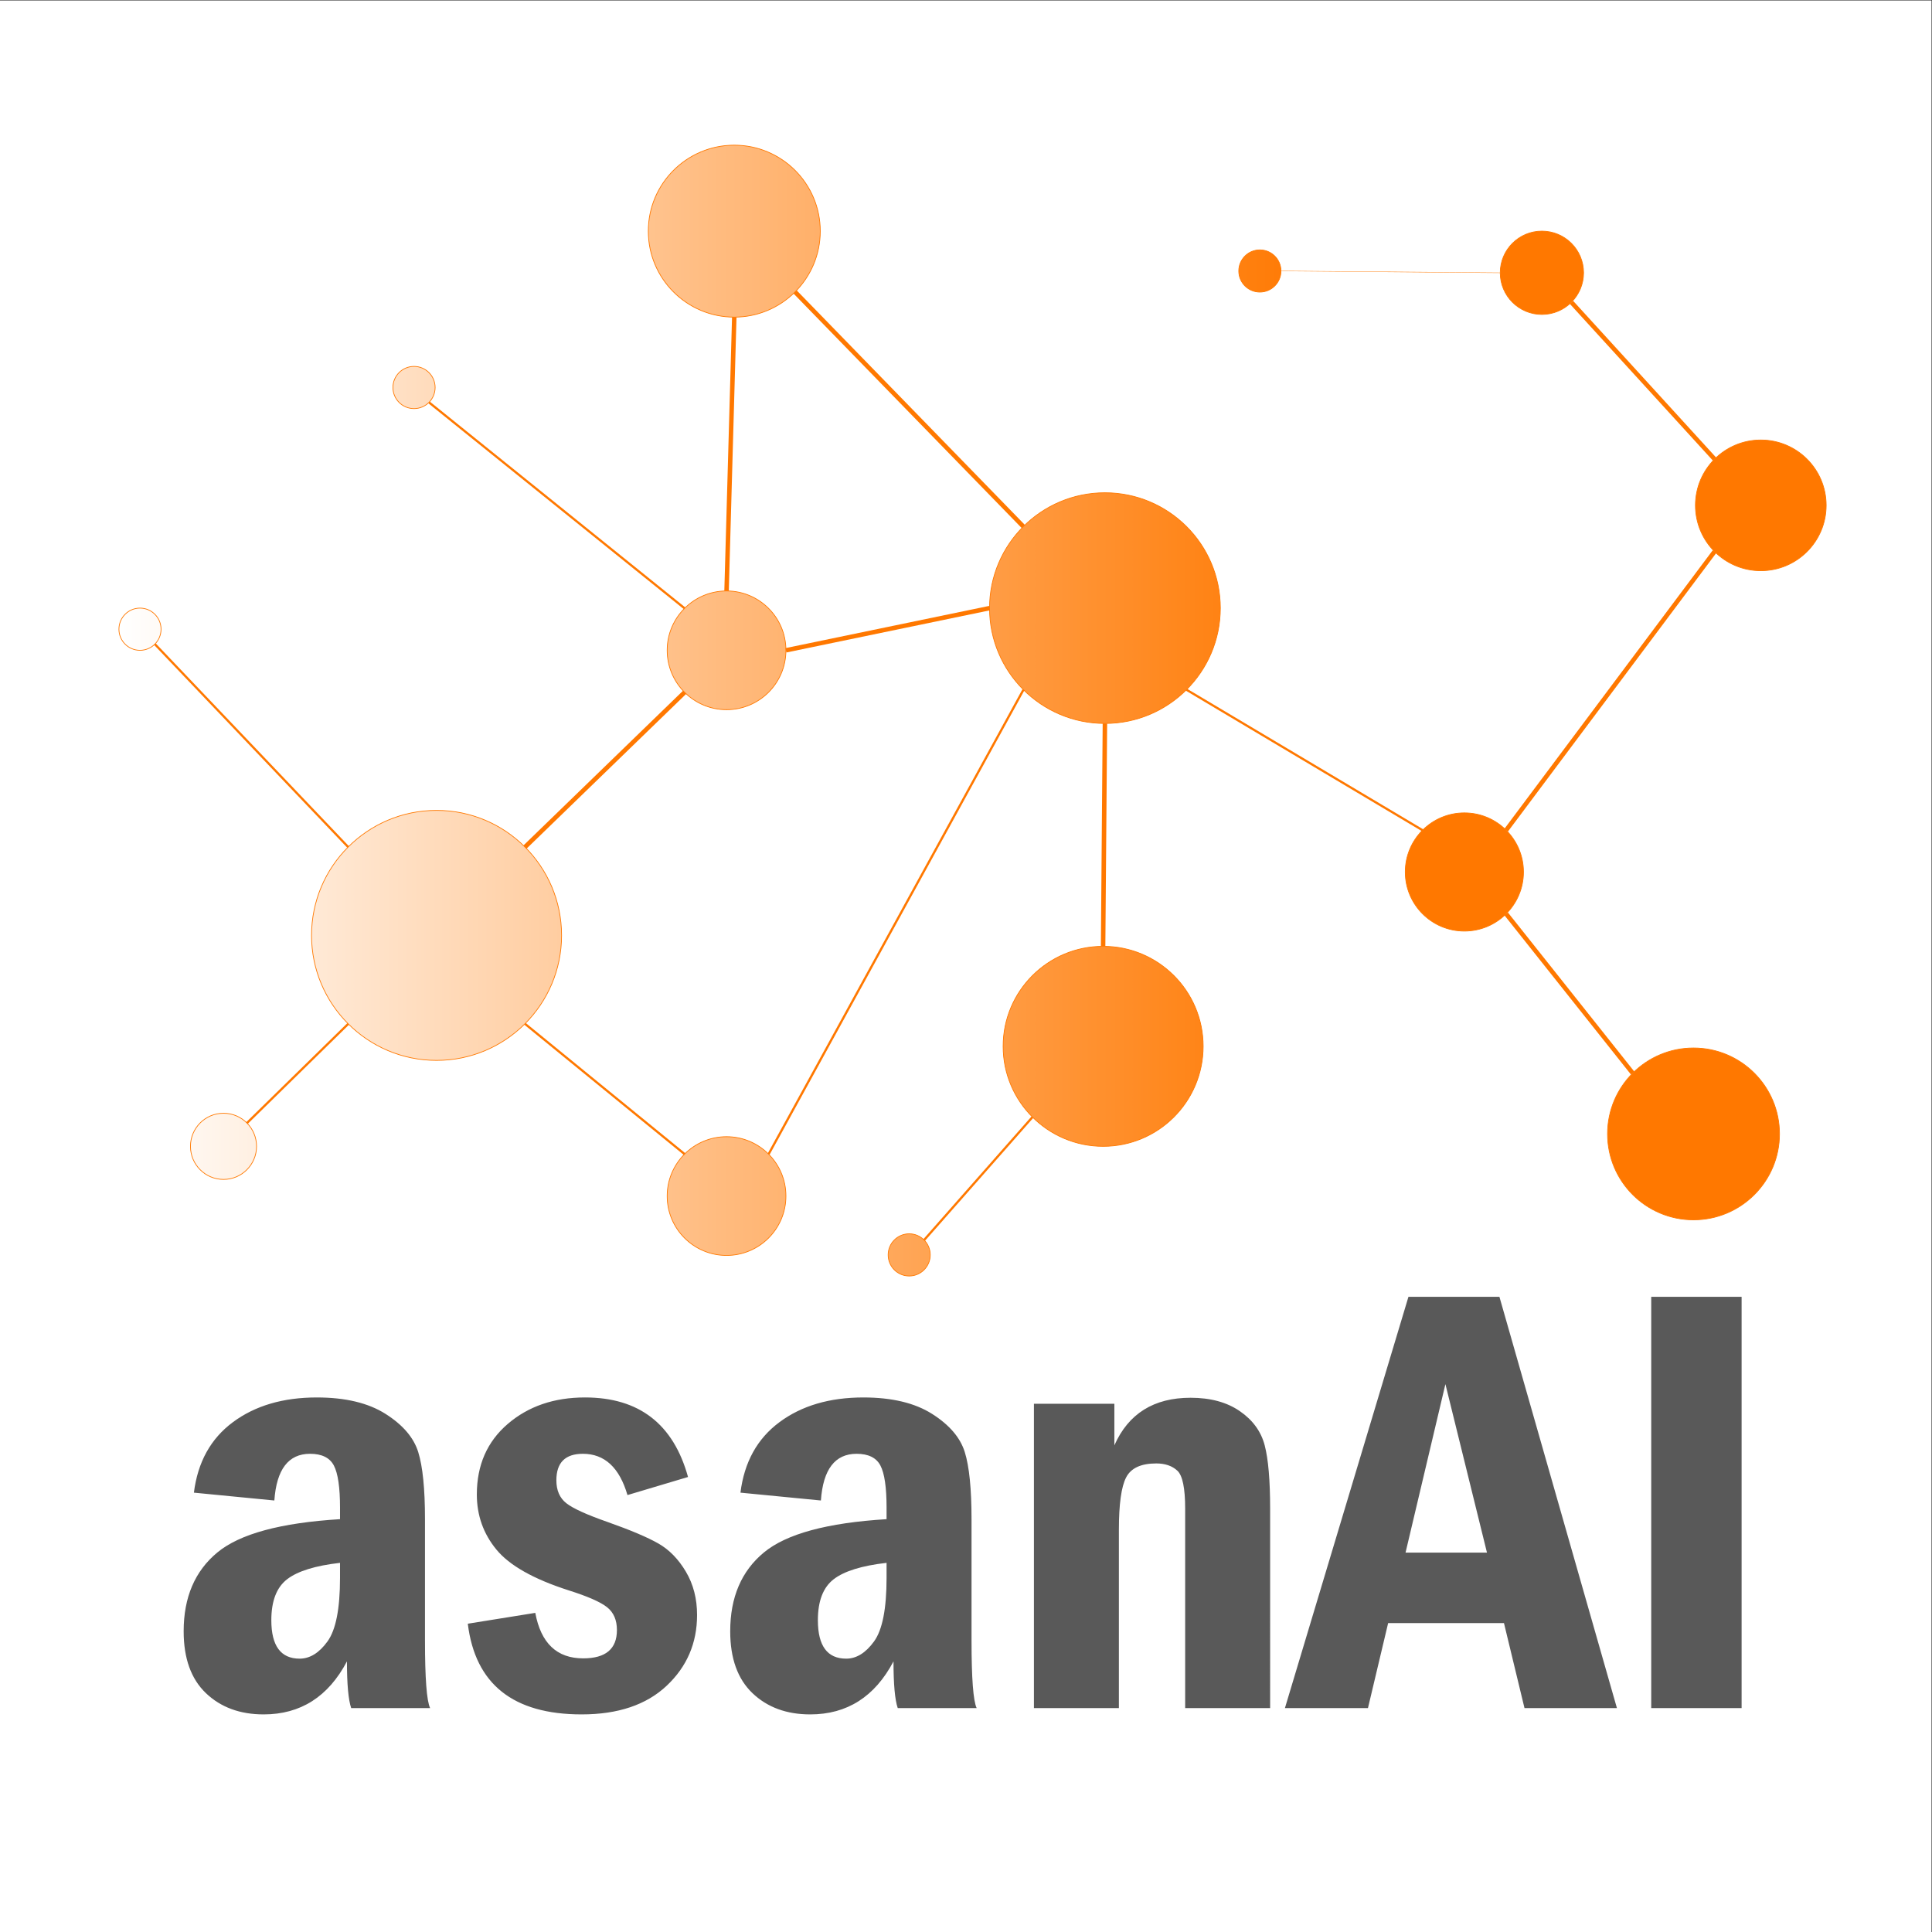 <?xml version="1.0" encoding="UTF-8" standalone="no"?>
<svg
   xmlns:dc="http://purl.org/dc/elements/1.1/"
   xmlns:cc="http://creativecommons.org/ns#"
   xmlns:rdf="http://www.w3.org/1999/02/22-rdf-syntax-ns#"
   xmlns:svg="http://www.w3.org/2000/svg"
   xmlns="http://www.w3.org/2000/svg"
   viewBox="0 0 3456 3456"
   height="3456"
   width="3456"
   xml:space="preserve"
   id="svg2"
   version="1.1"><rect x="0" y="0" width="3456" height="3456" fill="#333333" stroke="none"/><defs
     id="defs6"><clipPath
       id="clipPath18"
       clipPathUnits="userSpaceOnUse"><path
         style="clip-rule:evenodd"
         id="path16"
         d="M 0,7.3242e-4 H 2592 V 2592.001 H 0 Z" /></clipPath><linearGradient
       id="linearGradient30"
       spreadMethod="pad"
       gradientUnits="userSpaceOnUse"
       y2="1639.08"
       x2="2450.64"
       y1="1639.08"
       x1="159.6"><stop
         id="stop24"
         offset="0"
         style="stop-opacity:1;stop-color:#ffffff" /><stop
         id="stop26"
         offset="0.7"
         style="stop-opacity:1;stop-color:#ff7800" /><stop
         id="stop28"
         offset="1"
         style="stop-opacity:1;stop-color:#ff7800" /></linearGradient><linearGradient
       id="linearGradient44"
       spreadMethod="pad"
       gradientUnits="userSpaceOnUse"
       y2="1639.08"
       x2="2450.64"
       y1="1639.08"
       x1="159.6"><stop
         id="stop38"
         offset="0"
         style="stop-opacity:1;stop-color:#ffffff" /><stop
         id="stop40"
         offset="0.7"
         style="stop-opacity:1;stop-color:#ff7800" /><stop
         id="stop42"
         offset="1"
         style="stop-opacity:1;stop-color:#ff7800" /></linearGradient><linearGradient
       id="linearGradient58"
       spreadMethod="pad"
       gradientUnits="userSpaceOnUse"
       y2="1639.08"
       x2="2450.64"
       y1="1639.08"
       x1="159.6"><stop
         id="stop52"
         offset="0"
         style="stop-opacity:1;stop-color:#ffffff" /><stop
         id="stop54"
         offset="0.7"
         style="stop-opacity:1;stop-color:#ff7800" /><stop
         id="stop56"
         offset="1"
         style="stop-opacity:1;stop-color:#ff7800" /></linearGradient><linearGradient
       id="linearGradient72"
       spreadMethod="pad"
       gradientUnits="userSpaceOnUse"
       y2="1639.08"
       x2="2450.64"
       y1="1639.08"
       x1="159.6"><stop
         id="stop66"
         offset="0"
         style="stop-opacity:1;stop-color:#ffffff" /><stop
         id="stop68"
         offset="0.7"
         style="stop-opacity:1;stop-color:#ff7800" /><stop
         id="stop70"
         offset="1"
         style="stop-opacity:1;stop-color:#ff7800" /></linearGradient><linearGradient
       id="linearGradient86"
       spreadMethod="pad"
       gradientUnits="userSpaceOnUse"
       y2="1639.08"
       x2="2450.64"
       y1="1639.08"
       x1="159.6"><stop
         id="stop80"
         offset="0"
         style="stop-opacity:1;stop-color:#ffffff" /><stop
         id="stop82"
         offset="0.7"
         style="stop-opacity:1;stop-color:#ff7800" /><stop
         id="stop84"
         offset="1"
         style="stop-opacity:1;stop-color:#ff7800" /></linearGradient><linearGradient
       id="linearGradient100"
       spreadMethod="pad"
       gradientUnits="userSpaceOnUse"
       y2="1639.08"
       x2="2450.64"
       y1="1639.08"
       x1="159.6"><stop
         id="stop94"
         offset="0"
         style="stop-opacity:1;stop-color:#ffffff" /><stop
         id="stop96"
         offset="0.7"
         style="stop-opacity:1;stop-color:#ff7800" /><stop
         id="stop98"
         offset="1"
         style="stop-opacity:1;stop-color:#ff7800" /></linearGradient><linearGradient
       id="linearGradient114"
       spreadMethod="pad"
       gradientUnits="userSpaceOnUse"
       y2="1639.08"
       x2="2450.64"
       y1="1639.08"
       x1="159.6"><stop
         id="stop108"
         offset="0"
         style="stop-opacity:1;stop-color:#ffffff" /><stop
         id="stop110"
         offset="0.7"
         style="stop-opacity:1;stop-color:#ff7800" /><stop
         id="stop112"
         offset="1"
         style="stop-opacity:1;stop-color:#ff7800" /></linearGradient><linearGradient
       id="linearGradient128"
       spreadMethod="pad"
       gradientUnits="userSpaceOnUse"
       y2="1639.08"
       x2="2450.64"
       y1="1639.08"
       x1="159.6"><stop
         id="stop122"
         offset="0"
         style="stop-opacity:1;stop-color:#ffffff" /><stop
         id="stop124"
         offset="0.7"
         style="stop-opacity:1;stop-color:#ff7800" /><stop
         id="stop126"
         offset="1"
         style="stop-opacity:1;stop-color:#ff7800" /></linearGradient><linearGradient
       id="linearGradient142"
       spreadMethod="pad"
       gradientUnits="userSpaceOnUse"
       y2="1639.08"
       x2="2450.64"
       y1="1639.08"
       x1="159.6"><stop
         id="stop136"
         offset="0"
         style="stop-opacity:1;stop-color:#ffffff" /><stop
         id="stop138"
         offset="0.7"
         style="stop-opacity:1;stop-color:#ff7800" /><stop
         id="stop140"
         offset="1"
         style="stop-opacity:1;stop-color:#ff7800" /></linearGradient><linearGradient
       id="linearGradient160"
       spreadMethod="pad"
       gradientUnits="userSpaceOnUse"
       y2="1639.08"
       x2="2450.64"
       y1="1639.08"
       x1="-2131.44"><stop
         id="stop150"
         offset="0"
         style="stop-opacity:1;stop-color:#ff7800" /><stop
         id="stop152"
         offset="0.15"
         style="stop-opacity:1;stop-color:#ff7800" /><stop
         id="stop154"
         offset="0.5"
         style="stop-opacity:1;stop-color:#ffffff" /><stop
         id="stop156"
         offset="0.85"
         style="stop-opacity:1;stop-color:#ff7800" /><stop
         id="stop158"
         offset="1"
         style="stop-opacity:1;stop-color:#ff7800" /></linearGradient><linearGradient
       id="linearGradient174"
       spreadMethod="pad"
       gradientUnits="userSpaceOnUse"
       y2="1639.08"
       x2="2450.64"
       y1="1639.08"
       x1="159.6"><stop
         id="stop168"
         offset="0"
         style="stop-opacity:1;stop-color:#ffffff" /><stop
         id="stop170"
         offset="0.7"
         style="stop-opacity:1;stop-color:#ff7800" /><stop
         id="stop172"
         offset="1"
         style="stop-opacity:1;stop-color:#ff7800" /></linearGradient><linearGradient
       id="linearGradient188"
       spreadMethod="pad"
       gradientUnits="userSpaceOnUse"
       y2="1639.08"
       x2="2450.64"
       y1="1639.08"
       x1="159.6"><stop
         id="stop182"
         offset="0"
         style="stop-opacity:1;stop-color:#ffffff" /><stop
         id="stop184"
         offset="0.7"
         style="stop-opacity:1;stop-color:#ff7800" /><stop
         id="stop186"
         offset="1"
         style="stop-opacity:1;stop-color:#ff7800" /></linearGradient><linearGradient
       id="linearGradient202"
       spreadMethod="pad"
       gradientUnits="userSpaceOnUse"
       y2="1639.08"
       x2="2450.64"
       y1="1639.08"
       x1="159.6"><stop
         id="stop196"
         offset="0"
         style="stop-opacity:1;stop-color:#ffffff" /><stop
         id="stop198"
         offset="0.7"
         style="stop-opacity:1;stop-color:#ff7800" /><stop
         id="stop200"
         offset="1"
         style="stop-opacity:1;stop-color:#ff7800" /></linearGradient><linearGradient
       id="linearGradient216"
       spreadMethod="pad"
       gradientUnits="userSpaceOnUse"
       y2="1639.08"
       x2="2450.64"
       y1="1639.08"
       x1="159.6"><stop
         id="stop210"
         offset="0"
         style="stop-opacity:1;stop-color:#ffffff" /><stop
         id="stop212"
         offset="0.7"
         style="stop-opacity:1;stop-color:#ff7800" /><stop
         id="stop214"
         offset="1"
         style="stop-opacity:1;stop-color:#ff7800" /></linearGradient><linearGradient
       id="linearGradient258"
       spreadMethod="pad"
       gradientUnits="userSpaceOnUse"
       y2="1639.08"
       x2="2450.64"
       y1="1639.08"
       x1="159.6"><stop
         id="stop252"
         offset="0"
         style="stop-opacity:1;stop-color:#ffffff" /><stop
         id="stop254"
         offset="0.7"
         style="stop-opacity:1;stop-color:#ff7800" /><stop
         id="stop256"
         offset="1"
         style="stop-opacity:1;stop-color:#ff7800" /></linearGradient></defs><g
     transform="matrix(1.333,0,0,-1.333,0,3456)"
     id="g10"><g
       id="g12"><g
         clip-path="url(#clipPath18)"
         id="g14"><path
           id="path20"
           style="fill:#ffffff;fill-opacity:1;fill-rule:evenodd;stroke:none"
           d="M 0,2.4414e-4 H 2592 V 2592 H 0 Z" /></g></g><g
       id="g22"><path
         id="path32"
         style="fill:url(#linearGradient30);fill-opacity:1;fill-rule:evenodd;stroke:none"
         d="m 418.08,1337.4 c 0,92.65 75.11,167.76 167.76,167.76 92.65,0 167.76,-75.11 167.76,-167.76 0,-92.65 -75.11,-167.76 -167.76,-167.76 -92.65,0 -167.76,75.11 -167.76,167.76 z" /></g><path
       id="path34"
       style="fill:none;stroke:#ff7800;stroke-width:0.96;stroke-linecap:butt;stroke-linejoin:miter;stroke-miterlimit:10;stroke-dasharray:none;stroke-opacity:1"
       d="m 418.08,1337.4 c 0,92.65 75.11,167.76 167.76,167.76 92.65,0 167.76,-75.11 167.76,-167.76 0,-92.65 -75.11,-167.76 -167.76,-167.76 -92.65,0 -167.76,75.11 -167.76,167.76 z" /><g
       id="g36"><path
         id="path46"
         style="fill:url(#linearGradient44);fill-opacity:1;fill-rule:evenodd;stroke:none"
         d="m 1346.16,1188.54 c 0,74.13 60.09,134.22 134.22,134.22 74.13,0 134.22,-60.09 134.22,-134.22 0,-74.13 -60.09,-134.22 -134.22,-134.22 -74.13,0 -134.22,60.09 -134.22,134.22 z" /></g><path
       id="path48"
       style="fill:none;stroke:#ff7800;stroke-width:0.96;stroke-linecap:butt;stroke-linejoin:miter;stroke-miterlimit:10;stroke-dasharray:none;stroke-opacity:1"
       d="m 1346.16,1188.54 c 0,74.13 60.09,134.22 134.22,134.22 74.13,0 134.22,-60.09 134.22,-134.22 0,-74.13 -60.09,-134.22 -134.22,-134.22 -74.13,0 -134.22,60.09 -134.22,134.22 z" /><g
       id="g50"><path
         id="path60"
         style="fill:url(#linearGradient58);fill-opacity:1;fill-rule:evenodd;stroke:none"
         d="m 2275.2,1914.48 c 0,48.45 39.27,87.72 87.72,87.72 48.45,0 87.72,-39.27 87.72,-87.72 0,-48.45 -39.27,-87.72 -87.72,-87.72 -48.45,0 -87.72,39.27 -87.72,87.72 z" /></g><path
       id="path62"
       style="fill:none;stroke:#ff7800;stroke-width:0.96;stroke-linecap:butt;stroke-linejoin:miter;stroke-miterlimit:10;stroke-dasharray:none;stroke-opacity:1"
       d="m 2275.2,1914.48 c 0,48.45 39.27,87.72 87.72,87.72 48.45,0 87.72,-39.27 87.72,-87.72 0,-48.45 -39.27,-87.72 -87.72,-87.72 -48.45,0 -87.72,39.27 -87.72,87.72 z" /><g
       id="g64"><path
         id="path74"
         style="fill:url(#linearGradient72);fill-opacity:1;fill-rule:evenodd;stroke:none"
         d="m 895.32,1719.96 c 0,44.01 35.67,79.68 79.68,79.68 44.01,0 79.68,-35.67 79.68,-79.68 0,-44.01 -35.67,-79.68 -79.68,-79.68 -44.01,0 -79.68,35.67 -79.68,79.68 z" /></g><path
       id="path76"
       style="fill:none;stroke:#ff7800;stroke-width:0.96;stroke-linecap:butt;stroke-linejoin:miter;stroke-miterlimit:10;stroke-dasharray:none;stroke-opacity:1"
       d="m 895.32,1719.96 c 0,44.01 35.67,79.68 79.68,79.68 44.01,0 79.68,-35.67 79.68,-79.68 0,-44.01 -35.67,-79.68 -79.68,-79.68 -44.01,0 -79.68,35.67 -79.68,79.68 z" /><g
       id="g78"><path
         id="path88"
         style="fill:url(#linearGradient86);fill-opacity:1;fill-rule:evenodd;stroke:none"
         d="m 870,2282.46 c 0,63.72 51.66,115.38 115.38,115.38 63.72,0 115.38,-51.66 115.38,-115.38 0,-63.72 -51.66,-115.38 -115.38,-115.38 -63.72,0 -115.38,51.66 -115.38,115.38 z" /></g><path
       id="path90"
       style="fill:none;stroke:#ff7800;stroke-width:0.96;stroke-linecap:butt;stroke-linejoin:miter;stroke-miterlimit:10;stroke-dasharray:none;stroke-opacity:1"
       d="m 870,2282.46 c 0,63.72 51.66,115.38 115.38,115.38 63.72,0 115.38,-51.66 115.38,-115.38 0,-63.72 -51.66,-115.38 -115.38,-115.38 -63.72,0 -115.38,51.66 -115.38,115.38 z" /><g
       id="g92"><path
         id="path102"
         style="fill:url(#linearGradient100);fill-opacity:1;fill-rule:evenodd;stroke:none"
         d="m 1327.92,1776.6 c 0,85.49 69.33,154.8 154.86,154.8 85.53,0 154.86,-69.31 154.86,-154.8 0,-85.49 -69.33,-154.8 -154.86,-154.8 -85.53,0 -154.86,69.31 -154.86,154.8 z" /></g><path
       id="path104"
       style="fill:none;stroke:#ff7800;stroke-width:0.96;stroke-linecap:butt;stroke-linejoin:miter;stroke-miterlimit:10;stroke-dasharray:none;stroke-opacity:1"
       d="m 1327.92,1776.6 c 0,85.49 69.33,154.8 154.86,154.8 85.53,0 154.86,-69.31 154.86,-154.8 0,-85.49 -69.33,-154.8 -154.86,-154.8 -85.53,0 -154.86,69.31 -154.86,154.8 z" /><g
       id="g106"><path
         id="path116"
         style="fill:url(#linearGradient114);fill-opacity:1;fill-rule:evenodd;stroke:none"
         d="m 2157.24,1071 c 0,63.69 51.66,115.32 115.38,115.32 63.72,0 115.38,-51.63 115.38,-115.32 0,-63.69 -51.66,-115.32 -115.38,-115.32 -63.72,0 -115.38,51.63 -115.38,115.32 z" /></g><path
       id="path118"
       style="fill:none;stroke:#ff7800;stroke-width:0.96;stroke-linecap:butt;stroke-linejoin:miter;stroke-miterlimit:10;stroke-dasharray:none;stroke-opacity:1"
       d="m 2157.24,1071 c 0,63.69 51.66,115.32 115.38,115.32 63.72,0 115.38,-51.63 115.38,-115.32 0,-63.69 -51.66,-115.32 -115.38,-115.32 -63.72,0 -115.38,51.63 -115.38,115.32 z" /><g
       id="g120"><path
         id="path130"
         style="fill:url(#linearGradient128);fill-opacity:1;fill-rule:evenodd;stroke:none"
         d="m 1885.8,1422.48 c 0,43.81 35.51,79.32 79.32,79.32 43.81,0 79.32,-35.51 79.32,-79.32 0,-43.81 -35.51,-79.32 -79.32,-79.32 -43.81,0 -79.32,35.51 -79.32,79.32 z" /></g><path
       id="path132"
       style="fill:none;stroke:#ff7800;stroke-width:0.96;stroke-linecap:butt;stroke-linejoin:miter;stroke-miterlimit:10;stroke-dasharray:none;stroke-opacity:1"
       d="m 1885.8,1422.48 c 0,43.81 35.51,79.32 79.32,79.32 43.81,0 79.32,-35.51 79.32,-79.32 0,-43.81 -35.51,-79.32 -79.32,-79.32 -43.81,0 -79.32,35.51 -79.32,79.32 z" /><g
       id="g134"><path
         id="path144"
         style="fill:url(#linearGradient142);fill-opacity:1;fill-rule:evenodd;stroke:none"
         d="m 2013.24,2226.6 c 0,30.88 25.04,55.92 55.92,55.92 30.88,0 55.92,-25.04 55.92,-55.92 0,-30.88 -25.04,-55.92 -55.92,-55.92 -30.88,0 -55.92,25.04 -55.92,55.92 z" /></g><path
       id="path146"
       style="fill:none;stroke:#ff7800;stroke-width:0.96;stroke-linecap:butt;stroke-linejoin:miter;stroke-miterlimit:10;stroke-dasharray:none;stroke-opacity:1"
       d="m 2013.24,2226.6 c 0,30.88 25.04,55.92 55.92,55.92 30.88,0 55.92,-25.04 55.92,-55.92 0,-30.88 -25.04,-55.92 -55.92,-55.92 -30.88,0 -55.92,25.04 -55.92,55.92 z" /><g
       id="g148"><path
         id="path162"
         style="fill:url(#linearGradient160);fill-opacity:1;fill-rule:evenodd;stroke:none"
         d="m 159.6,1748.28 c 0,15.64 12.65,28.32 28.26,28.32 15.61,0 28.26,-12.68 28.26,-28.32 0,-15.64 -12.65,-28.32 -28.26,-28.32 -15.61,0 -28.26,12.68 -28.26,28.32 z" /></g><path
       id="path164"
       style="fill:none;stroke:#ff7800;stroke-width:0.96;stroke-linecap:butt;stroke-linejoin:miter;stroke-miterlimit:10;stroke-dasharray:none;stroke-opacity:1"
       d="m 159.6,1748.28 c 0,15.64 12.65,28.32 28.26,28.32 15.61,0 28.26,-12.68 28.26,-28.32 0,-15.64 -12.65,-28.32 -28.26,-28.32 -15.61,0 -28.26,12.68 -28.26,28.32 z" /><g
       id="g166"><path
         id="path176"
         style="fill:url(#linearGradient174);fill-opacity:1;fill-rule:evenodd;stroke:none"
         d="m 255.6,1054.32 c 0,24.52 19.85,44.4 44.34,44.4 24.49,0 44.34,-19.88 44.34,-44.4 0,-24.52 -19.85,-44.4 -44.34,-44.4 -24.49,0 -44.34,19.88 -44.34,44.4 z" /></g><path
       id="path178"
       style="fill:none;stroke:#ff7800;stroke-width:0.96;stroke-linecap:butt;stroke-linejoin:miter;stroke-miterlimit:10;stroke-dasharray:none;stroke-opacity:1"
       d="m 255.6,1054.32 c 0,24.52 19.85,44.4 44.34,44.4 24.49,0 44.34,-19.88 44.34,-44.4 0,-24.52 -19.85,-44.4 -44.34,-44.4 -24.49,0 -44.34,19.88 -44.34,44.4 z" /><g
       id="g180"><path
         id="path190"
         style="fill:url(#linearGradient188);fill-opacity:1;fill-rule:evenodd;stroke:none"
         d="m 527.28,2072.64 c 0,15.64 12.68,28.32 28.32,28.32 15.64,0 28.32,-12.68 28.32,-28.32 0,-15.64 -12.68,-28.32 -28.32,-28.32 -15.64,0 -28.32,12.68 -28.32,28.32 z" /></g><path
       id="path192"
       style="fill:none;stroke:#ff7800;stroke-width:0.96;stroke-linecap:butt;stroke-linejoin:miter;stroke-miterlimit:10;stroke-dasharray:none;stroke-opacity:1"
       d="m 527.28,2072.64 c 0,15.64 12.68,28.32 28.32,28.32 15.64,0 28.32,-12.68 28.32,-28.32 0,-15.64 -12.68,-28.32 -28.32,-28.32 -15.64,0 -28.32,12.68 -28.32,28.32 z" /><g
       id="g194"><path
         id="path204"
         style="fill:url(#linearGradient202);fill-opacity:1;fill-rule:evenodd;stroke:none"
         d="m 1191.84,908.64 c 0,15.64 12.65,28.32 28.26,28.32 15.61,0 28.26,-12.68 28.26,-28.32 0,-15.64 -12.65,-28.32 -28.26,-28.32 -15.61,0 -28.26,12.68 -28.26,28.32 z" /></g><path
       id="path206"
       style="fill:none;stroke:#ff7800;stroke-width:0.96;stroke-linecap:butt;stroke-linejoin:miter;stroke-miterlimit:10;stroke-dasharray:none;stroke-opacity:1"
       d="m 1191.84,908.64 c 0,15.64 12.65,28.32 28.26,28.32 15.61,0 28.26,-12.68 28.26,-28.32 0,-15.64 -12.65,-28.32 -28.26,-28.32 -15.61,0 -28.26,12.68 -28.26,28.32 z" /><g
       id="g208"><path
         id="path218"
         style="fill:url(#linearGradient216);fill-opacity:1;fill-rule:evenodd;stroke:none"
         d="m 1662.36,2229 c 0,15.64 12.68,28.32 28.32,28.32 15.64,0 28.32,-12.68 28.32,-28.32 0,-15.64 -12.68,-28.32 -28.32,-28.32 -15.64,0 -28.32,12.68 -28.32,28.32 z" /></g><path
       id="path220"
       style="fill:none;stroke:#ff7800;stroke-width:0.96;stroke-linecap:butt;stroke-linejoin:miter;stroke-miterlimit:10;stroke-dasharray:none;stroke-opacity:1"
       d="m 1662.36,2229 c 0,15.64 12.68,28.32 28.32,28.32 15.64,0 28.32,-12.68 28.32,-28.32 0,-15.64 -12.68,-28.32 -28.32,-28.32 -15.64,0 -28.32,12.68 -28.32,28.32 z" /><path
       id="path222"
       style="fill:none;stroke:#ff7800;stroke-width:3;stroke-linecap:butt;stroke-linejoin:miter;stroke-miterlimit:10;stroke-dasharray:none;stroke-opacity:1"
       d="m 331.38,1085.57 135.91,133.09" /><path
       id="path224"
       style="fill:none;stroke:#ff7800;stroke-width:3;stroke-linecap:butt;stroke-linejoin:miter;stroke-miterlimit:10;stroke-dasharray:none;stroke-opacity:1"
       d="M 467.26,1455.94 207.9,1728.18" /><path
       id="path226"
       style="fill:none;stroke:#ff7800;stroke-width:6;stroke-linecap:butt;stroke-linejoin:miter;stroke-miterlimit:10;stroke-dasharray:none;stroke-opacity:1"
       d="m 704.52,1455.96 214.15,207.6" /><path
       id="path228"
       style="fill:none;stroke:#ff7800;stroke-width:6;stroke-linecap:butt;stroke-linejoin:miter;stroke-miterlimit:10;stroke-dasharray:none;stroke-opacity:1"
       d="m 975,1799.6 10.36,367.48" /><path
       id="path230"
       style="fill:none;stroke:#ff7800;stroke-width:6;stroke-linecap:butt;stroke-linejoin:miter;stroke-miterlimit:10;stroke-dasharray:none;stroke-opacity:1"
       d="m 1066.92,2200.92 306.36,-314.85" /><path
       id="path232"
       style="fill:none;stroke:#ff7800;stroke-width:6;stroke-linecap:butt;stroke-linejoin:miter;stroke-miterlimit:10;stroke-dasharray:none;stroke-opacity:1"
       d="m 1482.74,1621.8 -2.42,-299.04" /><path
       id="path234"
       style="fill:none;stroke:#ff7800;stroke-width:3;stroke-linecap:butt;stroke-linejoin:miter;stroke-miterlimit:10;stroke-dasharray:none;stroke-opacity:1"
       d="M 918.72,1776.3 575.7,2052.66" /><path
       id="path236"
       style="fill:none;stroke:#ff7800;stroke-width:3;stroke-linecap:butt;stroke-linejoin:miter;stroke-miterlimit:10;stroke-dasharray:none;stroke-opacity:1"
       d="m 1240.14,928.6 145.32,164.9" /><path
       id="path238"
       style="fill:none;stroke:#ff7800;stroke-width:6;stroke-linecap:butt;stroke-linejoin:miter;stroke-miterlimit:10;stroke-dasharray:none;stroke-opacity:1"
       d="m 1327.92,1776.6 -273.24,-56.62" /><path
       id="path240"
       style="fill:none;stroke:#ff7800;stroke-width:6;stroke-linecap:butt;stroke-linejoin:miter;stroke-miterlimit:10;stroke-dasharray:none;stroke-opacity:1"
       d="m 2108.76,2187 192.11,-210.48" /><path
       id="path242"
       style="fill:none;stroke:#ff7800;stroke-width:6;stroke-linecap:butt;stroke-linejoin:miter;stroke-miterlimit:10;stroke-dasharray:none;stroke-opacity:1"
       d="m 2021.16,1478.56 279.65,373.88" /><path
       id="path244"
       style="fill:none;stroke:#ff7800;stroke-width:6;stroke-linecap:butt;stroke-linejoin:miter;stroke-miterlimit:10;stroke-dasharray:none;stroke-opacity:1"
       d="m 2021.16,1366.32 169.86,-213.79" /><path
       id="path246"
       style="fill:none;stroke:#ff7800;stroke-width:0.48;stroke-linecap:butt;stroke-linejoin:miter;stroke-miterlimit:10;stroke-dasharray:none;stroke-opacity:1"
       d="m 1719,2229 294.29,-2.45" /><path
       id="path248"
       style="fill:none;stroke:#ff7800;stroke-width:3;stroke-linecap:butt;stroke-linejoin:miter;stroke-miterlimit:10;stroke-dasharray:none;stroke-opacity:1"
       d="M 1592.34,1666.98 1909.1,1478.46" /><g
       id="g250"><path
         id="path260"
         style="fill:url(#linearGradient258);fill-opacity:1;fill-rule:evenodd;stroke:none"
         d="m 895.32,987.6 c 0,44.01 35.67,79.68 79.68,79.68 44.01,0 79.68,-35.67 79.68,-79.68 0,-44.01 -35.67,-79.68 -79.68,-79.68 -44.01,0 -79.68,35.67 -79.68,79.68 z" /></g><path
       id="path262"
       style="fill:none;stroke:#ff7800;stroke-width:0.96;stroke-linecap:butt;stroke-linejoin:miter;stroke-miterlimit:10;stroke-dasharray:none;stroke-opacity:1"
       d="m 895.32,987.6 c 0,44.01 35.67,79.68 79.68,79.68 44.01,0 79.68,-35.67 79.68,-79.68 0,-44.01 -35.67,-79.68 -79.68,-79.68 -44.01,0 -79.68,35.67 -79.68,79.68 z" /><path
       id="path264"
       style="fill:none;stroke:#ff7800;stroke-width:3;stroke-linecap:butt;stroke-linejoin:miter;stroke-miterlimit:10;stroke-dasharray:none;stroke-opacity:1"
       d="M 704.58,1218.66 918.73,1043.88" /><path
       id="path266"
       style="fill:none;stroke:#ff7800;stroke-width:3;stroke-linecap:butt;stroke-linejoin:miter;stroke-miterlimit:10;stroke-dasharray:none;stroke-opacity:1"
       d="m 1031.46,1043.86 341.93,623.12" /><path
       id="path268"
       style="fill:#595959;fill-opacity:1;fill-rule:nonzero;stroke:none"
       d="m 368.16,579.07 -107.95,10.51 c 5.12,40.97 22.57,72.5 52.36,94.6 29.78,22.1 67.31,33.15 112.59,33.15 38.28,0 69,-7.34 92.18,-22.03 23.18,-14.69 37.8,-31.74 43.87,-51.14 6.06,-19.41 9.1,-49.46 9.1,-90.16 V 391.07 c 0,-50.67 2.29,-80.86 6.87,-90.57 H 471.27 c -3.78,11.06 -5.68,31.94 -5.68,62.67 -25.02,-47.44 -62.28,-71.16 -111.78,-71.16 -31.75,0 -57.57,9.51 -77.48,28.51 -19.91,19 -29.87,46.69 -29.87,83.08 0,45.55 15.07,80.79 45.2,105.72 30.12,24.94 85,39.83 164.63,44.68 v 15.36 c 0,27.22 -2.75,46.09 -8.25,56.6 -5.5,10.52 -16.16,15.77 -31.99,15.77 -28.98,0 -44.94,-20.89 -47.89,-62.66 z m 88.13,-83.69 c -33.15,-3.76 -56.8,-11.09 -70.95,-21.97 -14.15,-10.88 -21.23,-29.22 -21.23,-55.01 0,-34.4 12.67,-51.59 38.01,-51.59 13.74,0 26.21,7.72 37.4,23.17 11.18,15.45 16.77,43.87 16.77,85.24 z M 923.3,610.6 842.03,586.34 c -10.78,36.93 -30.72,55.39 -59.83,55.39 -23.72,0 -35.58,-11.86 -35.58,-35.58 0,-13.47 4.45,-23.72 13.34,-30.72 8.9,-7.01 27.23,-15.37 54.99,-25.07 31.26,-11.05 54.17,-20.75 68.73,-29.11 14.55,-8.35 26.82,-20.96 36.79,-37.8 9.97,-16.85 14.96,-36.19 14.96,-58.02 0,-37.73 -13.61,-69.4 -40.84,-95.01 -27.22,-25.6 -65.22,-38.41 -114.01,-38.41 -91.91,0 -142.85,40.57 -152.82,121.7 l 90.56,14.55 c 7.55,-40.7 28.97,-61.05 64.28,-61.05 30.19,0 45.28,12.67 45.28,38.01 0,13.47 -4.44,23.72 -13.34,30.72 -8.89,7.01 -26.14,14.56 -51.75,22.64 -46.9,15.1 -79.1,33.29 -96.62,54.59 -17.52,21.29 -26.28,45.95 -26.28,73.98 0,39.35 13.81,70.89 41.44,94.61 27.62,23.72 62.19,35.57 103.7,35.57 72.5,0 118.59,-35.57 138.27,-106.73 z m 178.3,-31.53 -107.95,10.51 c 5.12,40.97 22.57,72.5 52.36,94.6 29.78,22.1 67.31,33.15 112.59,33.15 38.28,0 69,-7.34 92.18,-22.03 23.18,-14.69 37.8,-31.74 43.87,-51.14 6.06,-19.41 9.1,-49.46 9.1,-90.16 V 391.07 c 0,-50.67 2.29,-80.86 6.87,-90.57 h -105.91 c -3.78,11.06 -5.68,31.94 -5.68,62.67 -25.02,-47.44 -62.28,-71.16 -111.78,-71.16 -31.75,0 -57.57,9.51 -77.48,28.51 -19.91,19 -29.87,46.69 -29.87,83.08 0,45.55 15.07,80.79 45.2,105.72 30.12,24.94 85,39.83 164.63,44.68 v 15.36 c 0,27.22 -2.75,46.09 -8.25,56.6 -5.5,10.52 -16.16,15.77 -31.99,15.77 -28.98,0 -44.94,-20.89 -47.89,-62.66 z m 88.13,-83.69 c -33.15,-3.76 -56.8,-11.09 -70.95,-21.97 -14.15,-10.88 -21.23,-29.22 -21.23,-55.01 0,-34.4 12.67,-51.59 38.01,-51.59 13.74,0 26.21,7.72 37.4,23.17 11.18,15.45 16.77,43.87 16.77,85.24 z m 197.75,213.46 h 107.94 v -55.79 c 18.87,42.59 52.97,63.88 102.29,63.88 26.68,0 48.72,-6 66.1,-17.99 17.39,-11.99 28.51,-27.29 33.36,-45.89 4.85,-18.6 7.28,-46.9 7.28,-84.9 V 300.5 h -114.02 v 267.65 c 0,27.49 -3.5,44.47 -10.51,50.94 -7.01,6.47 -16.44,9.7 -28.3,9.7 -20.48,0 -33.96,-6.26 -40.43,-18.8 -6.47,-12.53 -9.7,-35.91 -9.7,-70.14 V 300.5 h -114.01 z m 502.58,143.53 h 122.1 L 2169.83,300.5 h -124.04 l -27.53,114.02 H 1862.81 L 1835.74,300.5 H 1724.3 Z m 105.38,-343.25 -55.77,226.1 -53.5,-226.1 z m 220.42,343.25 h 121.29 V 300.5 h -121.29 z" /></g></svg>